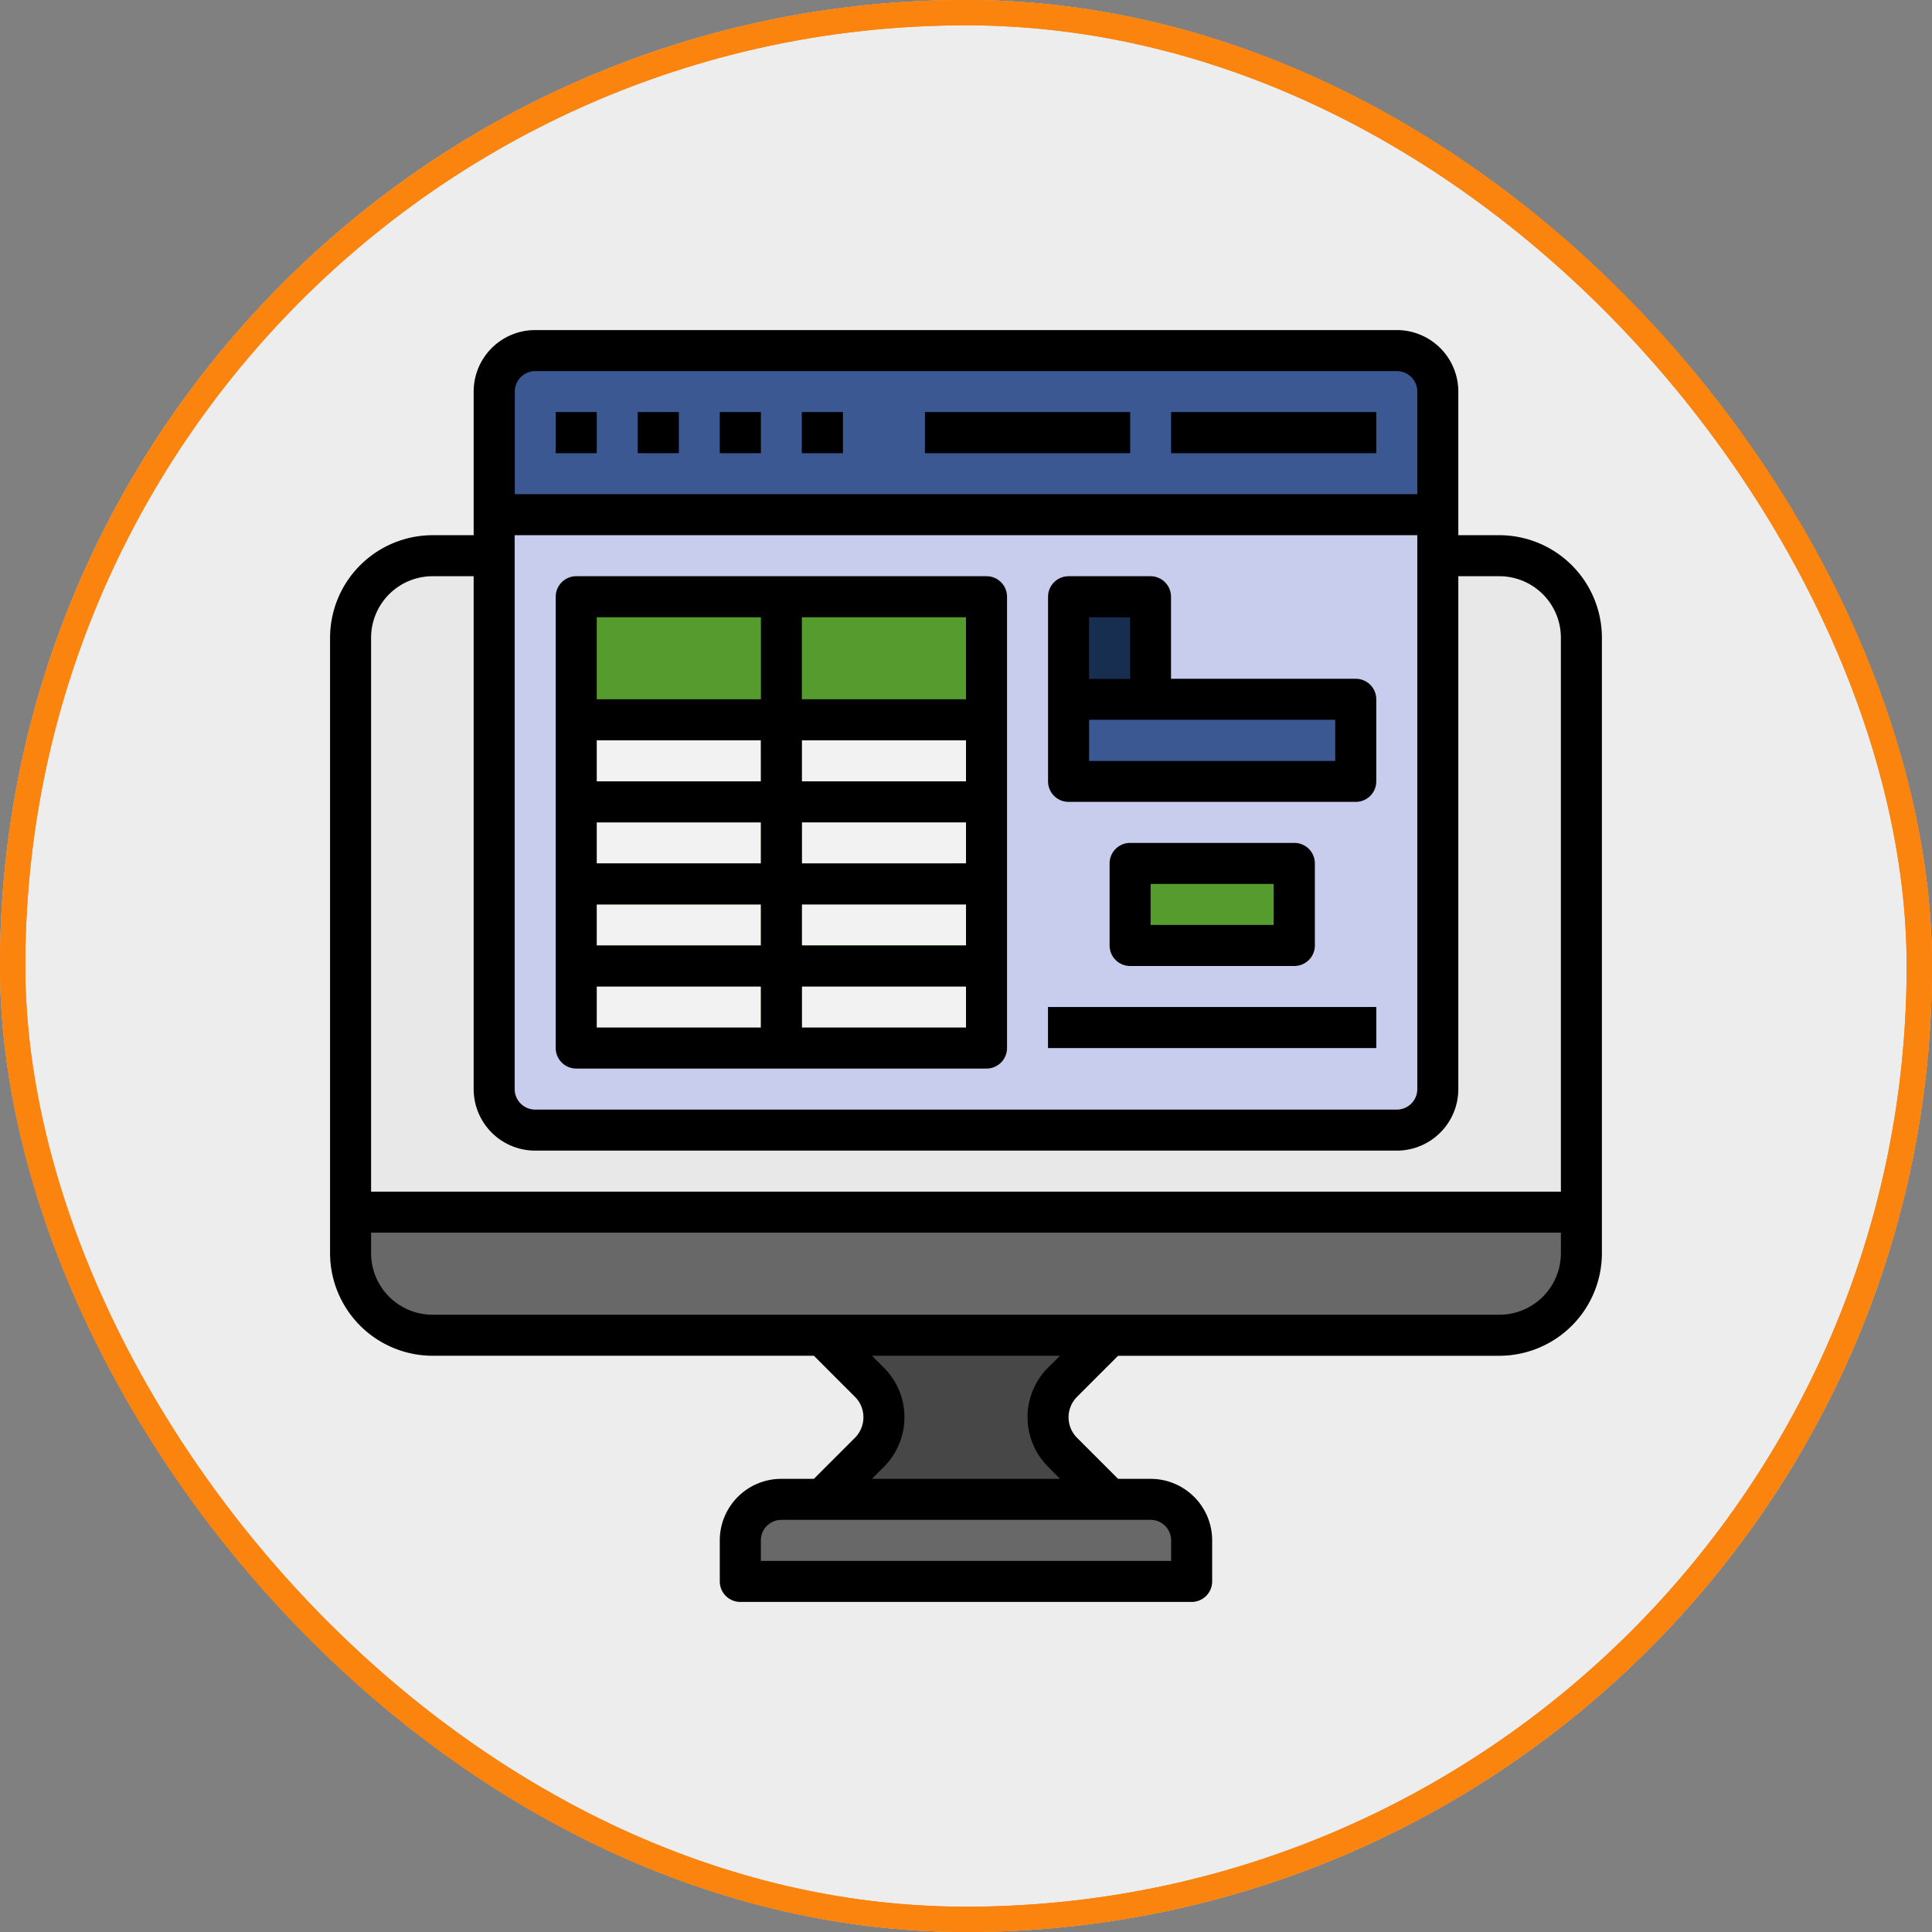 <svg xmlns="http://www.w3.org/2000/svg" width="76.345" height="76.345" viewBox="0 0 76.345 76.345">
  <rect x="0" y="0" width="76.345" height="76.345" fill="#808080" stroke="none"/>
  <g id="Group_1200935" data-name="Group 1200935" transform="translate(40)">
    <g id="Group_1187152" data-name="Group 1187152" transform="translate(-40)">
      <g id="Group_1185946" data-name="Group 1185946" transform="translate(0)">
        <g id="Group_1184280" data-name="Group 1184280" transform="translate(0)">
          <g id="Group_1182168" data-name="Group 1182168" transform="translate(0)">
            <g id="Group_1178877" data-name="Group 1178877" transform="translate(0)">
              <g id="Group_1111311" data-name="Group 1111311" transform="translate(0)">
                <g id="Group_1098742" data-name="Group 1098742" transform="translate(0 0)">
                  <g id="Rectangle_400898" data-name="Rectangle 400898" transform="translate(0)" fill="#fff" stroke="#fa840e" stroke-width="1" opacity="0.859">
                    <rect width="76.344" height="76.345" rx="38.172" stroke="none"/>
                    <rect x="0.5" y="0.5" width="75.344" height="75.345" rx="37.672" fill="none"/>
                  </g>
                  <g id="Rectangle_400907" data-name="Rectangle 400907" transform="translate(0)" fill="none" stroke="#fa840e" stroke-width="1">
                    <rect width="76.344" height="76.345" rx="38.172" stroke="none"/>
                    <rect x="0.5" y="0.5" width="75.344" height="75.345" rx="37.672" fill="none"/>
                  </g>
                </g>
              </g>
            </g>
          </g>
        </g>
      </g>
    </g>
    <g id="reservation_3445265" transform="translate(-26.957 13.043)">
      <path id="Path_1267248" data-name="Path 1267248" d="M50.637,37.94H2v-22.7A3.242,3.242,0,0,1,5.242,12H47.395a3.242,3.242,0,0,1,3.242,3.242Z" transform="translate(-1.189 -3.083)" fill="#e8e8e8"/>
      <path id="Path_1267249" data-name="Path 1267249" d="M46.288,10V32.7a1.621,1.621,0,0,1-1.621,1.621H10.621A1.621,1.621,0,0,1,9,32.7V10" transform="translate(-2.515 -2.704)" fill="#c8cded"/>
      <path id="Path_1267250" data-name="Path 1267250" d="M13,20H29.212V32.97H13Z" transform="translate(-3.273 -4.598)" fill="#f2f2f2"/>
      <path id="Path_1267251" data-name="Path 1267251" d="M13,14h8.106v4.864H13Z" transform="translate(-3.273 -3.462)" fill="#559b2d"/>
      <path id="Path_1267252" data-name="Path 1267252" d="M23,14h8.106v4.864H23Z" transform="translate(-5.166 -3.462)" fill="#559b2d"/>
      <path id="Path_1267253" data-name="Path 1267253" d="M36.349,56.485,34.49,54.626a1.957,1.957,0,0,1,0-2.768L36.349,50H25l1.859,1.859a1.957,1.957,0,0,1,0,2.768L25,56.485Z" transform="translate(-5.545 -10.28)" fill="#474747"/>
      <path id="Path_1267254" data-name="Path 1267254" d="M50.637,44v1.621a3.242,3.242,0,0,1-3.242,3.242H5.242A3.242,3.242,0,0,1,2,45.621V44Z" transform="translate(-1.189 -9.143)" fill="#686868"/>
      <path id="Path_1267255" data-name="Path 1267255" d="M46.288,8.485H9V3.621A1.621,1.621,0,0,1,10.621,2H44.667a1.621,1.621,0,0,1,1.621,1.621Z" transform="translate(-2.515 -1.189)" fill="#3b5892"/>
      <path id="Path_1267256" data-name="Path 1267256" d="M22.621,58H37.212a1.621,1.621,0,0,1,1.621,1.621v1.621H21V59.621A1.621,1.621,0,0,1,22.621,58Z" transform="translate(-4.788 -11.795)" fill="#686868"/>
      <g id="Group_1189657" data-name="Group 1189657" transform="translate(8.917 3.242)">
        <path id="Path_1267257" data-name="Path 1267257" d="M12,5h1.621V6.621H12Z" transform="translate(-12 -5)" fill="#213d68"/>
        <path id="Path_1267258" data-name="Path 1267258" d="M16,5h1.621V6.621H16Z" transform="translate(-12.758 -5)" fill="#213d68"/>
        <path id="Path_1267259" data-name="Path 1267259" d="M20,5h1.621V6.621H20Z" transform="translate(-13.515 -5)" fill="#213d68"/>
        <path id="Path_1267260" data-name="Path 1267260" d="M24,5h1.621V6.621H24Z" transform="translate(-14.273 -5)" fill="#213d68"/>
        <path id="Path_1267261" data-name="Path 1267261" d="M42,5h8.106V6.621H42Z" transform="translate(-17.681 -5)" fill="#213d68"/>
        <path id="Path_1267262" data-name="Path 1267262" d="M30,5h8.106V6.621H30Z" transform="translate(-15.409 -5)" fill="#213d68"/>
      </g>
      <path id="Path_1267263" data-name="Path 1267263" d="M29.212,22.916V21.3h-7.3V14H20.3v7.3H13v1.62h7.3v1.622H13v1.62h7.3v1.622H13V29.4h7.3v2.431h1.62V29.4h7.3v-1.62h-7.3V26.158h7.3v-1.62h-7.3V22.916Z" transform="translate(-3.273 -3.462)" fill="#6bc13b"/>
      <path id="Path_1267264" data-name="Path 1267264" d="M37,19H48.349v3.242H37Z" transform="translate(-7.818 -4.409)" fill="#3b5892"/>
      <path id="Path_1267265" data-name="Path 1267265" d="M37,18.053V14h3.242v4.053" transform="translate(-7.818 -3.462)" fill="#172e50"/>
      <path id="Path_1267266" data-name="Path 1267266" d="M40,27h6.485v3.242H40Z" transform="translate(-8.386 -5.924)" fill="#559b2d"/>
      <path id="Path_1267267" data-name="Path 1267267" d="M36,34H48.97v1.62H36Z" transform="translate(-7.628 -7.249)" fill="#4c6cb5"/>
      <path id="Path_1267268" data-name="Path 1267268" d="M47.205,9.106H45.584V3.432A2.432,2.432,0,0,0,43.152,1H9.106A2.432,2.432,0,0,0,6.674,3.432V9.106H5.053A4.057,4.057,0,0,0,1,13.159V37.478a4.058,4.058,0,0,0,4.053,4.053H20.119l1.621,1.621a1.135,1.135,0,0,1,.336.811,1.152,1.152,0,0,1-.336.811l-1.621,1.621H18.834A2.432,2.432,0,0,0,16.4,48.827v1.621a.811.811,0,0,0,.811.811H35.046a.811.811,0,0,0,.811-.811V48.827a2.432,2.432,0,0,0-2.432-2.432H32.139l-1.621-1.621a1.147,1.147,0,0,1,0-1.621l1.621-1.621H47.205a4.058,4.058,0,0,0,4.053-4.053V13.159A4.057,4.057,0,0,0,47.205,9.106Zm-38.91,0H43.963V30.993a.811.811,0,0,1-.811.811H9.106a.811.811,0,0,1-.811-.811Zm.811-6.485H43.152a.811.811,0,0,1,.811.811V7.485H8.3V3.432A.811.811,0,0,1,9.106,2.621ZM5.053,10.727H6.674V30.993a2.432,2.432,0,0,0,2.432,2.432H43.152a2.432,2.432,0,0,0,2.432-2.432V10.727h1.621a2.432,2.432,0,0,1,2.432,2.432V35.046H2.621V13.159a2.432,2.432,0,0,1,2.432-2.432Zm29.182,38.1v.811H18.023v-.811a.811.811,0,0,1,.811-.811H33.425A.811.811,0,0,1,34.235,48.827ZM29.372,45.92l.473.474H22.412l.475-.475a2.768,2.768,0,0,0,0-3.914l-.475-.474h7.433L29.372,42a2.769,2.769,0,0,0,0,3.915ZM47.205,39.91H5.053a2.432,2.432,0,0,1-2.432-2.432v-.811H49.637v.811A2.432,2.432,0,0,1,47.205,39.91Z" transform="translate(-1 -1)"/>
      <path id="Path_1267269" data-name="Path 1267269" d="M12,5h1.621V6.621H12Z" transform="translate(-3.083 -1.758)"/>
      <path id="Path_1267270" data-name="Path 1267270" d="M16,5h1.621V6.621H16Z" transform="translate(-3.841 -1.758)"/>
      <path id="Path_1267271" data-name="Path 1267271" d="M20,5h1.621V6.621H20Z" transform="translate(-4.598 -1.758)"/>
      <path id="Path_1267272" data-name="Path 1267272" d="M24,5h1.621V6.621H24Z" transform="translate(-5.356 -1.758)"/>
      <path id="Path_1267273" data-name="Path 1267273" d="M42,5h8.106V6.621H42Z" transform="translate(-8.765 -1.758)"/>
      <path id="Path_1267274" data-name="Path 1267274" d="M30,5h8.106V6.621H30Z" transform="translate(-6.492 -1.758)"/>
      <path id="Path_1267275" data-name="Path 1267275" d="M12.811,32.455H29.023a.811.811,0,0,0,.811-.811V13.811A.811.811,0,0,0,29.023,13H12.811a.811.811,0,0,0-.811.811V31.644A.811.811,0,0,0,12.811,32.455Zm.811-3.242h6.485v1.621H13.621Zm8.106-4.864V22.727h6.485v1.621Zm6.485,1.621v1.621H21.727V25.97Zm-6.485-4.864V19.485h6.485v1.621Zm-1.621,0H13.621V19.485h6.485Zm0,1.621v1.621H13.621V22.727Zm0,3.242v1.621H13.621V25.97Zm1.621,4.864V29.212h6.485v1.621Zm6.485-12.97H21.727V14.621h6.485Zm-8.106-3.242v3.242H13.621V14.621Z" transform="translate(-3.083 -3.273)"/>
      <path id="Path_1267276" data-name="Path 1267276" d="M36,21.106a.811.811,0,0,0,.811.811H48.159a.811.811,0,0,0,.811-.811V17.864a.811.811,0,0,0-.811-.811h-7.3V13.811A.811.811,0,0,0,40.053,13H36.811a.811.811,0,0,0-.811.811ZM47.349,20.3H37.621V18.674h9.727Zm-8.106-5.674v2.432H37.621V14.621Z" transform="translate(-7.628 -3.273)"/>
      <path id="Path_1267277" data-name="Path 1267277" d="M39.811,26a.811.811,0,0,0-.811.811v3.242a.811.811,0,0,0,.811.811H46.3a.811.811,0,0,0,.811-.811V26.811A.811.811,0,0,0,46.3,26Zm5.674,3.242H40.621V27.621h4.864Z" transform="translate(-8.196 -5.735)"/>
      <path id="Path_1267278" data-name="Path 1267278" d="M36,34H48.97v1.62H36Z" transform="translate(-7.628 -7.249)"/>
    </g>
  </g>
</svg>
